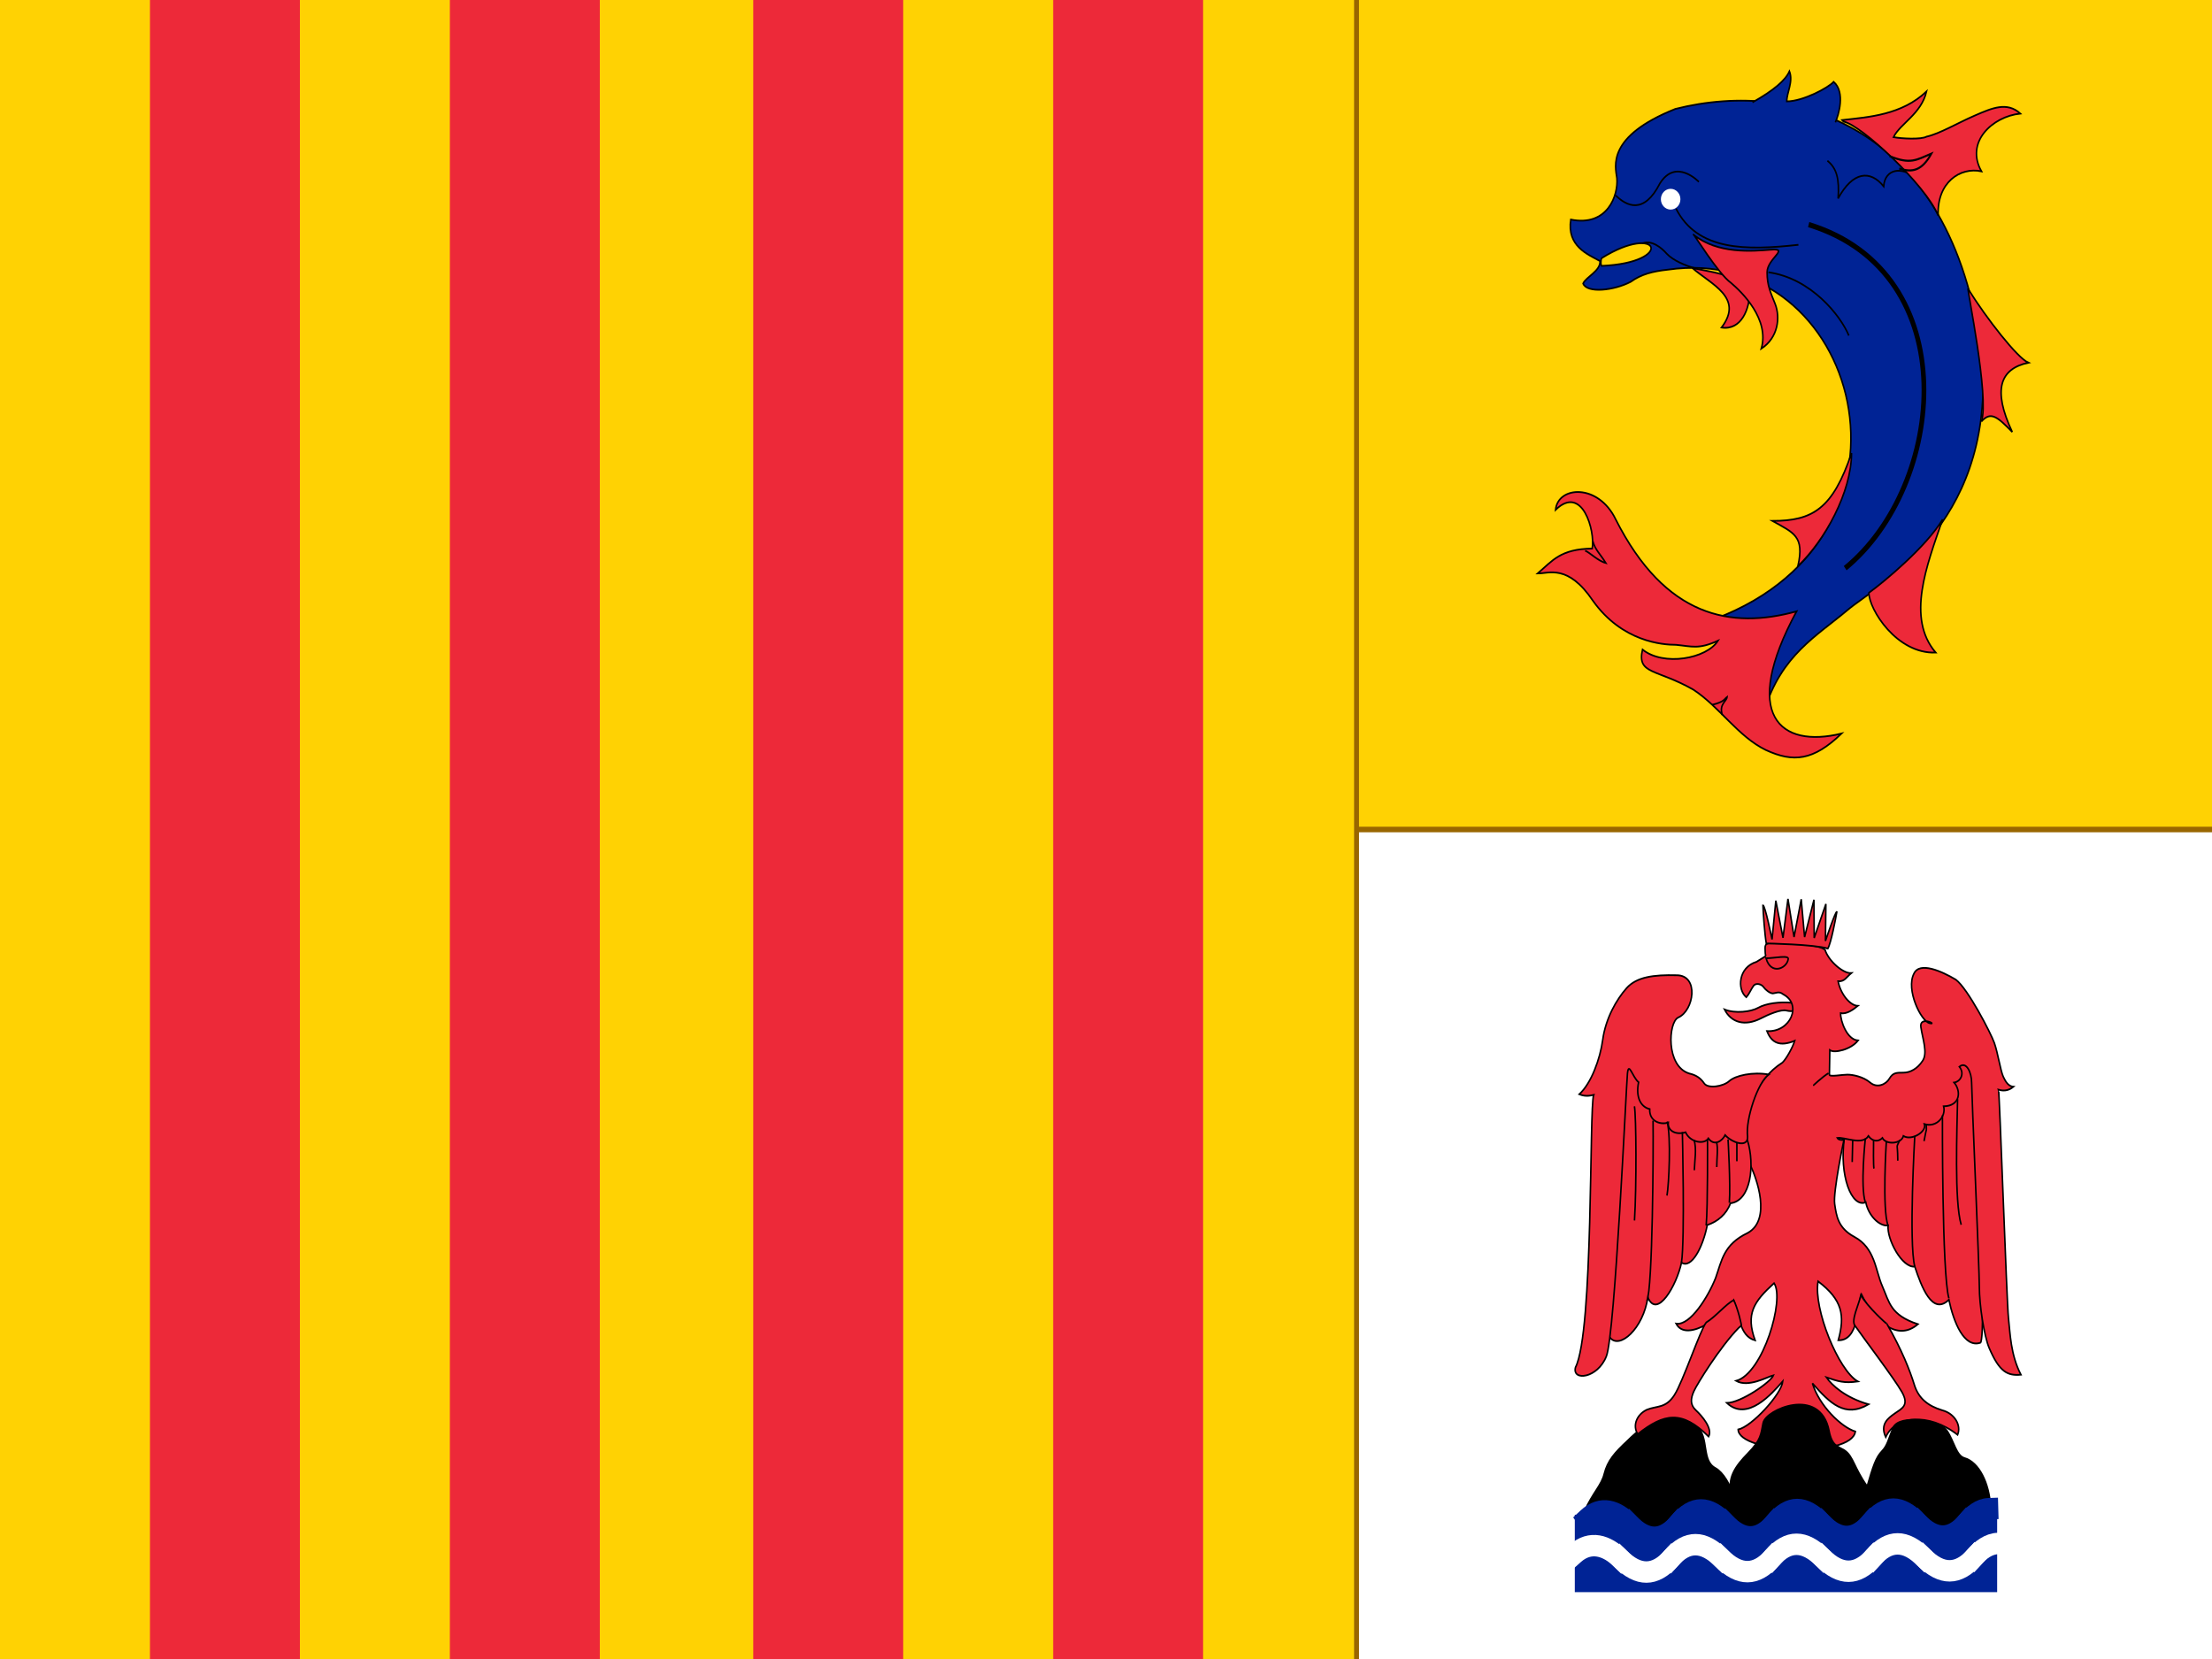 <svg xmlns="http://www.w3.org/2000/svg" version="1.1" viewBox="0 0 640 480"><rect x="0" y="0" width="640" height="480" fill="#808080" stroke="none"/><defs><clipPath id="fru-a"><path d="M 0,600 900,600 900,0 0,0 0,600 z"/></clipPath></defs><g transform="matrix(0.569, 0, 0, 0.64, 0, -0)"><g transform="matrix(1.25, 0, 0, -1.25, 0, 750)"><path d="M 551.829,0 900,0 l 0,300 -348.171,0 0,-300 z" style="fill:#ffffff;fill-opacity:1;fill-rule:nonzero;stroke:none"/><path d="m 0,0 551.829,0 0,600 L 0,600 0,0 z" style="fill:#ffd203;fill-opacity:1;fill-rule:nonzero;stroke:none"/><path d="m 551.829,300 348.171,0 0,300.001 -348.171,0 0,-300.001 z" style="fill:#ffd203;fill-opacity:1;fill-rule:nonzero;stroke:none"/><g><g clip-path="url(#fru-a)"><g transform="translate(688.326,503.162)"><path d="m 0,0 c 7.631,-5.995 21.244,-10.723 11.98,-21.622 8.175,-1.09 11.456,6.906 11.456,12.901 C 23.436,-2.727 0.545,-0.544 0,0" style="fill:#ed2939;fill-opacity:1;fill-rule:nonzero;stroke:none"/></g><g transform="translate(688.326,503.162)"><path d="m 0,0 c 7.631,-5.995 21.244,-10.723 11.98,-21.622 8.175,-1.09 11.456,6.906 11.456,12.901 C 23.436,-2.727 0.545,-0.544 0,0 z" style="fill:none;stroke:#000000;stroke-width:0.625;stroke-linecap:butt;stroke-linejoin:miter;stroke-miterlimit:4;stroke-opacity:1;stroke-dasharray:none"/></g><g transform="translate(697.746,376.199)"><path d="m 0,0 c 91.022,30.63 58.757,136.265 -19.376,126.264 -6.041,-0.59 -10.669,-1.616 -15.001,-4.374 -6.877,-3.203 -17.814,-4.215 -19.378,-0.626 1.133,2.339 7.168,4.559 6.875,8.126 -5.154,2.462 -13.529,5.478 -11.876,15.001 14.899,-2.683 19.379,8.751 18.753,15.003 -0.625,4.191 -4.377,15.001 23.752,25.003 50.004,11.251 115.013,-6.876 125.016,-92.51 C 112.516,33.13 66.258,12.502 53.757,3.126 41.257,-6.25 26.88,-13.127 20.004,-33.127 17.504,-15.627 8.127,-6.25 0,0" style="fill:#002395;fill-opacity:1;fill-rule:nonzero;stroke:none"/></g><g transform="translate(697.746,376.199)"><path d="m 0,0 c 91.022,30.63 58.757,136.265 -19.376,126.264 -6.041,-0.59 -10.669,-1.616 -15.001,-4.374 -6.877,-3.203 -17.814,-4.215 -19.378,-0.626 1.133,2.339 7.168,4.559 6.875,8.126 -5.154,2.462 -13.529,5.478 -11.876,15.001 14.899,-2.683 19.379,8.751 18.753,15.003 -0.625,4.191 -4.377,15.001 23.752,25.003 50.004,11.251 115.013,-6.876 125.016,-92.51 C 112.516,33.13 66.258,12.502 53.757,3.126 41.257,-6.25 26.88,-13.127 20.004,-33.127 17.504,-15.627 8.127,-6.25 0,0 z" style="fill:none;stroke:#000000;stroke-width:0.625;stroke-linecap:butt;stroke-linejoin:miter;stroke-miterlimit:4;stroke-opacity:1;stroke-dasharray:none"/></g><g transform="translate(657.261,529.322)"><path d="m 0,0 c 4.359,-3.815 11.445,-7.074 17.985,4.359 6.541,9.266 15.836,0.544 15.836,0.544" style="fill:none;stroke:#000000;stroke-width:0.625;stroke-linecap:butt;stroke-linejoin:miter;stroke-miterlimit:4;stroke-opacity:1;stroke-dasharray:none"/></g><g transform="translate(681.79,524.545)"><path d="M 0,0 C 8.719,-15.27 28.426,-15.192 49.789,-13.076" style="fill:none;stroke:#000000;stroke-width:0.625;stroke-linecap:butt;stroke-linejoin:miter;stroke-miterlimit:4;stroke-opacity:1;stroke-dasharray:none"/></g><g transform="translate(735.751,518.767)"><path d="M 0,0 C 64.001,-17.438 56,-94.284 14.855,-124.258" style="fill:none;stroke:#000000;stroke-width:1.92;stroke-linecap:butt;stroke-linejoin:miter;stroke-miterlimit:4;stroke-opacity:1;stroke-dasharray:none"/></g><g transform="translate(730.836,378.901)"><path d="m 0,0 c -26.705,-6.539 -53.41,-2.18 -73.575,33.246 -7.084,13.081 -23.526,12.114 -24.466,3.461 10.874,9.391 16.14,-7.59 14.908,-13.997 -12.948,-0.188 -16.067,-4.315 -22.199,-9.01 4.446,-0.055 12.324,3.538 22.493,-9.885 11.897,-14.858 28.34,-15.925 33.79,-15.925 6.539,-0.545 9.078,-1.727 17.072,1.483 -4.603,-6.539 -22.157,-9.349 -30.697,-3.186 -2.339,-9.076 5.614,-6.872 20.709,-14.526 10.605,-6.181 18.178,-16.947 29.43,-21.8 11.239,-4.622 19.388,-3.866 30.832,5.942 C -6.773,-49.645 -22.889,-37.605 0,0" style="fill:#ed2939;fill-opacity:1;fill-rule:nonzero;stroke:none"/></g><g transform="translate(730.836,378.901)"><path d="m 0,0 c -26.705,-6.539 -53.41,-2.18 -73.575,33.246 -7.084,13.081 -23.526,12.114 -24.466,3.461 10.874,9.391 16.14,-7.59 14.908,-13.997 -12.948,-0.188 -16.067,-4.315 -22.199,-9.01 4.446,-0.055 12.324,3.538 22.493,-9.885 11.897,-14.858 28.34,-15.925 33.79,-15.925 6.539,-0.545 9.078,-1.727 17.072,1.483 -4.603,-6.539 -22.157,-9.349 -30.697,-3.186 -2.339,-9.076 5.614,-6.872 20.709,-14.526 10.605,-6.181 18.178,-16.947 29.43,-21.8 11.239,-4.622 19.388,-3.866 30.832,5.942 C -6.773,-49.645 -22.889,-37.605 0,0 z" style="fill:none;stroke:#000000;stroke-width:0.625;stroke-linecap:butt;stroke-linejoin:miter;stroke-miterlimit:4;stroke-opacity:1;stroke-dasharray:none"/></g><g transform="translate(790.24,412.147)"><path d="m 0,0 c -6.539,-16.894 -14.798,-35.623 -2.809,-48.157 -15.804,-0.547 -27.175,15.624 -27.175,21.619 C -23.989,-22.722 -6.539,-9.811 0,0" style="fill:#ed2939;fill-opacity:1;fill-rule:nonzero;stroke:none"/></g><g transform="translate(790.24,412.147)"><path d="m 0,0 c -6.539,-16.894 -14.798,-35.623 -2.809,-48.157 -15.804,-0.547 -27.175,15.624 -27.175,21.619 C -23.989,-22.722 -6.539,-9.811 0,0 z" style="fill:none;stroke:#000000;stroke-width:0.625;stroke-linecap:butt;stroke-linejoin:miter;stroke-miterlimit:4;stroke-opacity:1;stroke-dasharray:none"/></g><g transform="translate(753.182,436.127)"><path d="m 0,0 c -7.629,-20.164 -15.826,-24.523 -32.176,-24.523 8.719,-4.36 13.101,-5.452 10.376,-16.35 C -10.9,-31.61 0,-14.169 0,0" style="fill:#ed2939;fill-opacity:1;fill-rule:nonzero;stroke:none"/></g><g transform="translate(753.182,436.127)"><path d="m 0,0 c -7.629,-20.164 -15.826,-24.523 -32.176,-24.523 8.719,-4.36 13.101,-5.452 10.376,-16.35 C -10.9,-31.61 0,-14.169 0,0 z" style="fill:none;stroke:#000000;stroke-width:0.625;stroke-linecap:butt;stroke-linejoin:miter;stroke-miterlimit:4;stroke-opacity:1;stroke-dasharray:none"/></g><g transform="translate(743.372,541.856)"><path d="m 0,0 c 3.813,-2.724 4.904,-6.539 4.359,-13.625 5.995,9.81 13.079,10.357 18.53,4.362 0.544,6.539 7.631,7.083 12.534,3.268" style="fill:none;stroke:#000000;stroke-width:0.625;stroke-linecap:butt;stroke-linejoin:miter;stroke-miterlimit:4;stroke-opacity:1;stroke-dasharray:none"/></g><g transform="translate(719.39,501.526)"><path d="M 0,0 C 17.44,-2.18 29.43,-15.805 32.701,-22.891" style="fill:none;stroke:#000000;stroke-width:0.625;stroke-linecap:butt;stroke-linejoin:miter;stroke-miterlimit:4;stroke-opacity:1;stroke-dasharray:none"/></g><g transform="translate(749.367,556.572)"><path d="M 0,0 C 10.898,1.088 24.177,1.833 34.334,10.355 32.154,2.18 23.623,-1.27 20.896,-6.173 c 3.271,-0.546 11.258,-0.913 13.438,0.178 5.45,1.089 12.534,4.904 19.62,7.628 C 61.037,4.36 67.045,6.718 72.493,2.358 61.048,1.268 49.961,-8.008 56.679,-18.532 47.96,-16.896 38.524,-22.544 39.069,-34.534 34.166,-23.635 7.628,-1.635 0.544,-0.546 L 0,0 z" style="fill:#ed2939;fill-opacity:1;fill-rule:nonzero;stroke:none"/></g><g transform="translate(749.367,556.572)"><path d="M 0,0 C 10.898,1.088 24.177,1.833 34.334,10.355 32.154,2.18 23.623,-1.27 20.896,-6.173 c 3.271,-0.546 11.258,-0.913 13.438,0.178 5.45,1.089 12.534,4.904 19.62,7.628 C 61.037,4.36 67.045,6.718 72.493,2.358 61.048,1.268 49.961,-8.008 56.679,-18.532 47.96,-16.896 38.524,-22.544 39.069,-34.534 34.166,-23.635 7.628,-1.635 0.544,-0.546 L 0,0 z" style="fill:none;stroke:#000000;stroke-width:0.625;stroke-linecap:butt;stroke-linejoin:miter;stroke-miterlimit:4;stroke-opacity:1;stroke-dasharray:none"/></g><g transform="translate(800.595,495.532)"><path d="M 0,0 C 7.631,-10.899 20.168,-25.071 24.526,-26.704 13.082,-28.886 9.82,-36.348 17.984,-51.774 11.99,-46.324 9.266,-44.145 5.451,-47.959 8.721,-39.241 -0.544,0.544 0,0" style="fill:#ed2939;fill-opacity:1;fill-rule:nonzero;stroke:none"/></g><g transform="translate(800.595,495.532)"><path d="M 0,0 C 7.631,-10.899 20.168,-25.071 24.526,-26.704 13.082,-28.886 9.82,-36.348 17.984,-51.774 11.99,-46.324 9.266,-44.145 5.451,-47.959 8.721,-39.241 -0.544,0.544 0,0 z" style="fill:none;stroke:#000000;stroke-width:0.625;stroke-linecap:butt;stroke-linejoin:miter;stroke-miterlimit:4;stroke-opacity:1;stroke-dasharray:none"/></g><g transform="translate(651.62,506.688)"><path d="m 0,0 c 23.595,13.049 29.718,-1.706 -0.099,-2.852 -0.513,0.8 -0.19,1.823 -0.19,2.37 L 0,0 z" style="fill:#ffd203;fill-opacity:1;fill-rule:nonzero;stroke:none"/></g><g transform="translate(651.62,506.688)"><path d="m 0,0 c 23.595,13.049 29.718,-1.706 -0.099,-2.852 -0.513,0.8 -0.19,1.823 -0.19,2.37 L 0,0 z" style="fill:none;stroke:#000000;stroke-width:0.625;stroke-linecap:butt;stroke-linejoin:miter;stroke-miterlimit:4;stroke-opacity:1;stroke-dasharray:none"/></g><g transform="translate(688.871,515.152)"><path d="m 0,0 c 9.811,-7.086 23.979,-5.995 31.609,-5.451 7.631,0.545 -1.634,-3.27 -1.634,-8.174 0,-4.904 1.413,-7.233 3.271,-11.446 2.145,-4.863 1.278,-12.188 -5.63,-16.181 3.449,10.711 -7.997,20.541 -12.356,23.812 C 10.095,-14.21 0,0.544 0,0" style="fill:#ed2939;fill-opacity:1;fill-rule:nonzero;stroke:none"/></g><g transform="translate(688.871,515.152)"><path d="m 0,0 c 9.811,-7.086 23.979,-5.995 31.609,-5.451 7.631,0.545 -1.634,-3.27 -1.634,-8.174 0,-4.904 1.413,-7.233 3.271,-11.446 2.145,-4.863 1.278,-12.188 -5.63,-16.181 3.449,10.711 -7.997,20.541 -12.356,23.812 C 10.095,-14.21 0,0.544 0,0 z" style="fill:none;stroke:#000000;stroke-width:0.625;stroke-linecap:butt;stroke-linejoin:miter;stroke-miterlimit:4;stroke-opacity:1;stroke-dasharray:none"/></g><g transform="translate(683.58,527.958)"><path d="m 0,0 c 0,2.074 -1.781,3.752 -3.975,3.752 -2.194,0 -3.971,-1.678 -3.971,-3.752 0,-2.072 1.777,-3.753 3.971,-3.753 C -1.781,-3.753 0,-2.072 0,0" style="fill:#ffffff;fill-opacity:1;fill-rule:nonzero;stroke:none"/></g><g transform="translate(647.929,404.288)"><path d="m 0,0 c 1.059,-3.275 2.903,-4.465 5.314,-7.912 -3.193,0.727 -6.676,3.916 -8.424,4.456" style="fill:none;stroke:#000000;stroke-width:0.625;stroke-linecap:butt;stroke-linejoin:miter;stroke-miterlimit:4;stroke-opacity:1;stroke-dasharray:none"/></g><g transform="translate(696.514,345.109)"><path d="M 0,0 C 4.99,1.047 4.867,2.066 6.047,2.83 5.819,1.107 2.678,0.255 4.111,-3.692" style="fill:none;stroke:#000000;stroke-width:0.625;stroke-linecap:butt;stroke-linejoin:miter;stroke-miterlimit:4;stroke-opacity:1;stroke-dasharray:none"/></g><g transform="translate(668.162,512.009)"><path d="m 0,0 c 3.901,1.282 7.804,-1.71 9.838,-3.75 2.606,-2.486 7.723,-4.386 11.387,-5.227" style="fill:none;stroke:#000000;stroke-width:0.625;stroke-linecap:butt;stroke-linejoin:miter;stroke-miterlimit:4;stroke-opacity:1;stroke-dasharray:none"/></g><g transform="translate(712.894,562.977)"><path d="M 0,0 C 8.721,4.362 13.403,7.987 15.036,11.255 16.672,7.44 13.947,3.625 13.947,0.356 c 6.539,0 16.895,4.904 19.074,7.084 4.907,-3.815 1.957,-12.147 0.706,-14.651" style="fill:#002395;fill-opacity:1;fill-rule:nonzero;stroke:#000000;stroke-width:0.625;stroke-linecap:butt;stroke-linejoin:miter;stroke-miterlimit:4;stroke-opacity:1;stroke-dasharray:none"/></g><g transform="translate(768.669,543.532)"><path d="M 0,0 C 8.479,-3.083 10.86,-1.397 17.026,0.915 13.173,-5.251 9.319,-6.021 3.923,-4.48" style="fill:none;stroke:#000000;stroke-width:0.75;stroke-linecap:butt;stroke-linejoin:miter;stroke-miterlimit:4;stroke-opacity:1;stroke-dasharray:none"/></g><path d="m 122,0 -61,0 0,600 61,0 0,-600 z" style="fill:#ed2939;fill-opacity:1;fill-rule:nonzero;stroke:none"/><path d="m 244,0 -61,0 0,600 61,0 0,-600 z" style="fill:#ed2939;fill-opacity:1;fill-rule:nonzero;stroke:none"/><path d="m 367.415,0 -61,0 0,600 61,0 0,-600 z" style="fill:#ed2939;fill-opacity:1;fill-rule:nonzero;stroke:none"/><path d="m 489.414,0 -61,0 0,600 61,0 0,-600 z" style="fill:#ed2939;fill-opacity:1;fill-rule:nonzero;stroke:none"/><g transform="translate(729.331,237.304)"><path d="m 0,0 c -5.535,0.506 -11.069,-0.253 -14.088,-1.771 -3.019,-1.518 -9.434,-2.151 -13.711,-0.632 2.767,-4.807 8.302,-6.073 14.591,-3.289 3.455,1.597 8.429,3.415 10.566,2.909 C 3.019,-3.922 0.881,-0.253 0,0" style="fill:#ed2939;fill-opacity:1;fill-rule:nonzero;stroke:none"/></g><g transform="translate(729.331,237.304)"><path d="m 0,0 c -5.535,0.506 -11.069,-0.253 -14.088,-1.771 -3.019,-1.518 -9.434,-2.151 -13.711,-0.632 2.767,-4.807 8.302,-6.073 14.591,-3.289 3.455,1.597 8.429,3.415 10.566,2.909 C 3.019,-3.922 0.881,-0.253 0,0 z" style="fill:none;stroke:#000000;stroke-width:0.625;stroke-linecap:butt;stroke-linejoin:miter;stroke-miterlimit:4;stroke-opacity:1;stroke-dasharray:none"/></g><path d="m 812.74,23.866 -172.438,0 0,28.62 172.438,0 0,-28.62 z" style="fill:#002395;fill-opacity:1;fill-rule:nonzero;stroke:#ffffff;stroke-width:0.625;stroke-linecap:butt;stroke-linejoin:miter;stroke-miterlimit:4;stroke-opacity:1;stroke-dasharray:none"/><g transform="translate(645.137,53.02)"><path d="m 0,0 c 3.558,6.978 6.937,9.304 8.184,13.775 1.245,4.473 4.09,7.335 9.072,11.451 8.894,7.872 18.267,12.155 27.217,5.546 C 49.576,27.004 46.074,18.428 52.3,15.386 58.527,12.345 62.44,-1.073 61.729,-5.903 53.724,0.716 45.896,3.041 38.069,-2.684 32.021,-6.798 25.617,-8.229 18.856,-3.399 12.097,1.432 -0.178,0 0,0" style="fill:#000000;fill-opacity:1;fill-rule:nonzero;stroke:none"/></g><g transform="translate(645.137,53.02)"><path d="m 0,0 c 3.558,6.978 6.937,9.304 8.184,13.775 1.245,4.473 4.09,7.335 9.072,11.451 8.894,7.872 18.267,12.155 27.217,5.546 C 49.576,27.004 46.074,18.428 52.3,15.386 58.527,12.345 62.44,-1.073 61.729,-5.903 53.724,0.716 45.896,3.041 38.069,-2.684 32.021,-6.798 25.617,-8.229 18.856,-3.399 12.097,1.432 -0.178,0 0,0 z" style="fill:none;stroke:#000000;stroke-width:2.104;stroke-linecap:butt;stroke-linejoin:miter;stroke-miterlimit:4;stroke-opacity:1;stroke-dasharray:none"/></g><g transform="translate(750.271,188.441)"><path d="m 0,0 c -2.134,-13.418 2.846,-25.404 8.718,-23.258 1.067,-4.83 5.514,-8.766 9.071,-8.408 -0.533,-5.01 5.693,-15.386 10.852,-14.85 2.668,-7.157 7.115,-17.891 13.875,-11.986 1.958,-8.23 6.227,-17.533 12.809,-15.565 3.024,0.894 -2.136,108.238 -1.6,106.449 L 0,0 z" style="fill:#ed2939;fill-opacity:1;fill-rule:nonzero;stroke:none"/></g><g transform="translate(750.271,188.441)"><path d="m 0,0 c -2.134,-13.418 2.846,-25.404 8.718,-23.258 1.067,-4.83 5.514,-8.766 9.071,-8.408 -0.533,-5.01 5.693,-15.386 10.852,-14.85 2.668,-7.157 7.115,-17.891 13.875,-11.986 1.958,-8.23 6.227,-17.533 12.809,-15.565 3.024,0.894 -2.136,108.238 -1.6,106.449 L 0,0 z" style="fill:none;stroke:#000000;stroke-width:0.625;stroke-linecap:butt;stroke-linejoin:miter;stroke-miterlimit:4;stroke-opacity:1;stroke-dasharray:none"/></g><g transform="translate(780.188,121.086)"><path d="m 0,0 c -11.255,3.325 -11.594,7.958 -14.439,13.683 -2.847,5.725 -2.932,13.852 -11.386,17.891 -6.705,3.203 -7.324,7.619 -8.035,11.912 -0.713,4.294 3.765,23.154 3.765,23.154 0,0 -2.127,-0.209 -2.717,0.715 2.933,0.42 10.293,-2.826 12.68,0.716 1.63,-2.024 4.018,-2.234 5.693,-0.716 1.422,-2.53 7.662,-2.234 8.538,0.716 3.393,-1.858 9.588,1.597 8.539,4.294 4.988,-1.352 8.877,2.776 7.827,6.441 7.001,0.123 7.08,5.68 4.269,8.587 2.724,0.376 4.32,3.326 2.136,5.725 2.846,2.147 4.98,-2.147 4.98,-5.725 0,-3.579 3.141,-67.522 3.141,-73.963 0,-6.441 1.934,-17.703 3.976,-21.975 4.233,-8.862 7.574,-10.142 12.937,-9.723 -4.198,7.252 -4.356,14.82 -5.068,20.545 -0.711,5.725 -3.646,82.528 -4.053,82.513 l -0.005,0.014 c 2.692,-0.729 4.636,0.004 6.087,1.076 -2.588,0.186 -3.648,2.849 -4.168,3.686 -1.135,2.287 -2.174,8.562 -3.596,12.14 -1.423,3.578 -10.766,19.632 -15.656,22.899 -5.692,3.014 -14.789,6.654 -17.077,2.147 -3.324,-5.715 2.846,-17.175 6.404,-17.89 3.558,-0.716 -4.269,2.863 -3.558,-1.432 0.713,-4.293 2.847,-9.302 0.713,-12.165 -2.136,-2.863 -4.982,-4.293 -7.828,-4.293 -2.846,0 -4.269,0 -5.693,-2.148 -1.423,-2.146 -4.981,-3.578 -7.827,-1.431 -2.847,2.147 -7.115,2.863 -9.251,2.863 -2.134,0 -7.072,-0.847 -7.324,-0.087 l 0.166,8.963 c 1.804,-1.248 8.698,0.222 11.484,3.474 -4.529,0.299 -7.183,7.093 -7.096,9.873 2.401,-0.399 4.92,1.133 7.013,2.649 -3.125,0.097 -6.963,4.145 -8.033,8.898 2.688,-0.166 3.387,1.517 5.37,2.951 -3.274,-0.208 -9.166,4.285 -10.665,8.367 -2.135,2.146 -16.531,2.605 -20.801,2.605 -4.269,0 -3.557,-1.178 -3.557,-3.325 0,-2.146 1.423,-0.716 -3.558,-3.578 -7.371,-1.977 -7.958,-9.928 -4.144,-12.798 1.422,1.431 1.828,2.781 3.011,4.207 1.004,1.07 3.233,0.568 4.092,-0.618 0.727,-0.876 2.46,-2.179 3.723,-2.211 1.285,0.097 2.507,0.917 4.203,-0.326 7.791,-3.582 3.062,-13.803 -6.616,-13.301 1.894,-4.305 5.251,-5.694 11.29,-3.503 -0.845,-2.448 -3.436,-6.546 -4.976,-7.867 -10.679,-6.04 -17.872,-18.916 -13.264,-36.83 2.845,-5.009 8.809,-20.064 -0.877,-24.793 -9.919,-4.215 -10.552,-10.063 -13.06,-16.294 -2.896,-6.537 -10.275,-17.328 -16.062,-16.517 4.342,-7.379 20.877,3.803 23.429,8.479 2.3,-5.192 2.206,-12.953 8.704,-14.522 -3.875,9.505 -0.624,13.954 7.716,20.684 4.399,-5.813 -4.49,-32.629 -15.435,-35.337 5.038,-2.485 12.475,1.394 15.192,2.022 -1.057,-2.406 -13.191,-9.918 -18.97,-10.005 8.31,-6.919 18.383,3.38 22.781,7.884 -0.631,-4.858 -12.682,-16.443 -18.181,-17.498 0.288,-8.646 46.081,-10.374 47.684,-0.724 -5.693,1.554 -14.71,9.331 -17.469,17.439 7.203,-7.265 13.188,-12.57 22.828,-7.596 -9.596,2.443 -15.043,7.029 -17.136,9.743 4.79,-1.409 7.083,-2.19 12.776,-1.474 -7.892,4.004 -18.148,26.356 -16.169,36.212 9.875,-6.686 11,-12.269 8.212,-21.307 8.398,-0.216 7.774,12.498 9.412,16.625 C -17.817,1.286 -8.511,-6.492 0,0" style="fill:#ed2939;fill-opacity:1;fill-rule:nonzero;stroke:none"/></g><g transform="translate(780.188,121.086)"><path d="m 0,0 c -11.255,3.325 -11.594,7.958 -14.439,13.683 -2.847,5.725 -2.932,13.852 -11.386,17.891 -6.705,3.203 -7.324,7.619 -8.035,11.912 -0.713,4.294 3.765,23.154 3.765,23.154 0,0 -2.127,-0.209 -2.717,0.715 2.933,0.42 10.293,-2.826 12.68,0.716 1.63,-2.024 4.018,-2.234 5.693,-0.716 1.422,-2.53 7.662,-2.234 8.538,0.716 3.393,-1.858 9.588,1.597 8.539,4.294 4.988,-1.352 8.877,2.776 7.827,6.441 7.001,0.123 7.08,5.68 4.269,8.587 2.724,0.376 4.32,3.326 2.136,5.725 2.846,2.147 4.98,-2.147 4.98,-5.725 0,-3.579 3.141,-67.522 3.141,-73.963 0,-6.441 1.934,-17.703 3.976,-21.975 4.233,-8.862 7.574,-10.142 12.937,-9.723 -4.198,7.252 -4.356,14.82 -5.068,20.545 -0.711,5.725 -3.646,82.528 -4.053,82.513 l -0.005,0.014 c 2.692,-0.729 4.636,0.004 6.087,1.076 -2.588,0.186 -3.648,2.849 -4.168,3.686 -1.135,2.287 -2.174,8.562 -3.596,12.14 -1.423,3.578 -10.766,19.632 -15.656,22.899 -5.692,3.014 -14.789,6.654 -17.077,2.147 -3.324,-5.715 2.846,-17.175 6.404,-17.89 3.558,-0.716 -4.269,2.863 -3.558,-1.432 0.713,-4.293 2.847,-9.302 0.713,-12.165 -2.136,-2.863 -4.982,-4.293 -7.828,-4.293 -2.846,0 -4.269,0 -5.693,-2.148 -1.423,-2.146 -4.981,-3.578 -7.827,-1.431 -2.847,2.147 -7.115,2.863 -9.251,2.863 -2.134,0 -7.072,-0.847 -7.324,-0.087 l 0.166,8.963 c 1.804,-1.248 8.698,0.222 11.484,3.474 -4.529,0.299 -7.183,7.093 -7.096,9.873 2.401,-0.399 4.92,1.133 7.013,2.649 -3.125,0.097 -6.963,4.145 -8.033,8.898 2.688,-0.166 3.387,1.517 5.37,2.951 -3.274,-0.208 -9.166,4.285 -10.665,8.367 -2.135,2.146 -16.531,2.605 -20.801,2.605 -4.269,0 -3.557,-1.178 -3.557,-3.325 0,-2.146 1.423,-0.716 -3.558,-3.578 -7.371,-1.977 -7.958,-9.928 -4.144,-12.798 1.422,1.431 1.828,2.781 3.011,4.207 1.004,1.07 3.233,0.568 4.092,-0.618 0.727,-0.876 2.46,-2.179 3.723,-2.211 1.285,0.097 2.507,0.917 4.203,-0.326 7.791,-3.582 3.062,-13.803 -6.616,-13.301 1.894,-4.305 5.251,-5.694 11.29,-3.503 -0.845,-2.448 -3.436,-6.546 -4.976,-7.867 -10.679,-6.04 -17.872,-18.916 -13.264,-36.83 2.845,-5.009 8.809,-20.064 -0.877,-24.793 -9.919,-4.215 -10.552,-10.063 -13.06,-16.294 -2.896,-6.537 -10.275,-17.328 -16.062,-16.517 4.342,-7.379 20.877,3.803 23.429,8.479 2.3,-5.192 2.206,-12.953 8.704,-14.522 -3.875,9.505 -0.624,13.954 7.716,20.684 4.399,-5.813 -4.49,-32.629 -15.435,-35.337 5.038,-2.485 12.475,1.394 15.192,2.022 -1.057,-2.406 -13.191,-9.918 -18.97,-10.005 8.31,-6.919 18.383,3.38 22.781,7.884 -0.631,-4.858 -12.682,-16.443 -18.181,-17.498 0.288,-8.646 46.081,-10.374 47.684,-0.724 -5.693,1.554 -14.71,9.331 -17.469,17.439 7.203,-7.265 13.188,-12.57 22.828,-7.596 -9.596,2.443 -15.043,7.029 -17.136,9.743 4.79,-1.409 7.083,-2.19 12.776,-1.474 -7.892,4.004 -18.148,26.356 -16.169,36.212 9.875,-6.686 11,-12.269 8.212,-21.307 8.398,-0.216 7.774,12.498 9.412,16.625 C -17.817,1.286 -8.511,-6.492 0,0 z" style="fill:none;stroke:#000000;stroke-width:0.625;stroke-linecap:butt;stroke-linejoin:miter;stroke-miterlimit:4;stroke-opacity:1;stroke-dasharray:none"/></g><g transform="translate(710.877,187.547)"><path d="m 0,0 c 3.024,-8.945 1.424,-21.827 -6.937,-22.721 -1.601,-3.936 -5.159,-6.62 -9.429,-7.872 -1.78,-8.051 -6.404,-15.923 -10.495,-13.597 -1.957,-8.23 -9.962,-20.574 -13.698,-12.524 -1.779,-11.27 -11.564,-19.142 -15.477,-14.491 -3.202,3.757 4.456,99.477 4.456,99.477 L 0,0 z" style="fill:#ed2939;fill-opacity:1;fill-rule:nonzero;stroke:none"/></g><g transform="translate(710.877,187.547)"><path d="m 0,0 c 3.024,-8.945 1.424,-21.827 -6.937,-22.721 -1.601,-3.936 -5.159,-6.62 -9.429,-7.872 -1.78,-8.051 -6.404,-15.923 -10.495,-13.597 -1.957,-8.23 -9.962,-20.574 -13.698,-12.524 -1.779,-11.27 -11.564,-19.142 -15.477,-14.491 -3.202,3.757 4.456,99.477 4.456,99.477 L 0,0 z" style="fill:none;stroke:#000000;stroke-width:0.625;stroke-linecap:butt;stroke-linejoin:miter;stroke-miterlimit:4;stroke-opacity:1;stroke-dasharray:none"/></g><g transform="translate(719.513,211.393)"><path d="m 0,0 c -6.541,1.012 -13.561,-0.358 -16.076,-2.383 -2.516,-2.023 -8.701,-2.826 -10.21,-0.802 -1.51,2.025 -3.523,3.037 -6.038,3.542 -9.632,2.653 -8.529,18.519 -4.529,20.241 6.482,2.5 8.564,15.252 -0.534,15.298 -9.561,0.228 -16.456,-0.654 -20.481,-4.702 -4.026,-4.048 -8.479,-10.827 -9.678,-18.693 -1.053,-6.911 -4.689,-15.712 -9.528,-19.647 2.785,-1.039 4.958,-0.375 5.859,-0.209 -1.865,-4.397 -0.019,-85.8 -7.399,-98.553 -1.51,-5.06 9.056,-4.048 12.578,4.049 3.522,8.095 8.051,97.662 8.555,102.216 0.502,4.554 2.068,-1.344 4.528,-3.159 -1.276,-5.572 1.001,-8.966 4.528,-9.707 -0.208,-4.855 5.001,-5.714 7.547,-4.845 -0.3,-3.246 3.345,-4.559 7.045,-3.542 1.92,-3.813 7.761,-4.467 9.266,-2.203 2.57,-3.103 5.772,-0.746 6.835,1.191 2.663,-2.714 9.378,-4.851 9.118,-0.531 C -9.476,-16.165 -4.478,-2.863 0,0" style="fill:#ed2939;fill-opacity:1;fill-rule:nonzero;stroke:none"/></g><g transform="translate(719.513,211.393)"><path d="m 0,0 c -6.541,1.012 -13.561,-0.358 -16.076,-2.383 -2.516,-2.023 -8.701,-2.826 -10.21,-0.802 -1.51,2.025 -3.523,3.037 -6.038,3.542 -9.632,2.653 -8.529,18.519 -4.529,20.241 6.482,2.5 8.564,15.252 -0.534,15.298 -9.561,0.228 -16.456,-0.654 -20.481,-4.702 -4.026,-4.048 -8.479,-10.827 -9.678,-18.693 -1.053,-6.911 -4.689,-15.712 -9.528,-19.647 2.785,-1.039 4.958,-0.375 5.859,-0.209 -1.865,-4.397 -0.019,-85.8 -7.399,-98.553 -1.51,-5.06 9.056,-4.048 12.578,4.049 3.522,8.095 8.051,97.662 8.555,102.216 0.502,4.554 2.068,-1.344 4.528,-3.159 -1.276,-5.572 1.001,-8.966 4.528,-9.707 -0.208,-4.855 5.001,-5.714 7.547,-4.845 -0.3,-3.246 3.345,-4.559 7.045,-3.542 1.92,-3.813 7.761,-4.467 9.266,-2.203 2.57,-3.103 5.772,-0.746 6.835,1.191 2.663,-2.714 9.378,-4.851 9.118,-0.531 C -9.476,-16.165 -4.478,-2.863 0,0 z" style="fill:none;stroke:#000000;stroke-width:0.625;stroke-linecap:butt;stroke-linejoin:miter;stroke-miterlimit:4;stroke-opacity:1;stroke-dasharray:none"/></g><g transform="translate(672.452,194.702)"><path d="M 0,0 C 0.178,-10.733 -0.178,-60.827 -2.489,-65.121" style="fill:#ed2939;fill-opacity:1;fill-rule:nonzero;stroke:#000000;stroke-width:0.625;stroke-linecap:butt;stroke-linejoin:miter;stroke-miterlimit:4;stroke-opacity:1;stroke-dasharray:none"/></g><g transform="translate(684.016,143.356)"><path d="M 0,0 C 1.423,8.409 0.355,47.231 0.355,47.231" style="fill:#ed2939;fill-opacity:1;fill-rule:nonzero;stroke:#000000;stroke-width:0.625;stroke-linecap:butt;stroke-linejoin:miter;stroke-miterlimit:4;stroke-opacity:1;stroke-dasharray:none"/></g><g transform="translate(694.058,156.775)"><path d="M 0,0 C 0.711,7.156 0.533,31.308 0.533,31.308" style="fill:#ed2939;fill-opacity:1;fill-rule:nonzero;stroke:#000000;stroke-width:0.625;stroke-linecap:butt;stroke-linejoin:miter;stroke-miterlimit:4;stroke-opacity:1;stroke-dasharray:none"/></g><g transform="translate(703.486,165.005)"><path d="M 0,0 C 0.533,6.619 -0.535,22.899 -0.535,22.899" style="fill:#ed2939;fill-opacity:1;fill-rule:nonzero;stroke:#000000;stroke-width:0.625;stroke-linecap:butt;stroke-linejoin:miter;stroke-miterlimit:4;stroke-opacity:1;stroke-dasharray:none"/></g><g transform="translate(758.81,165.184)"><path d="M 0,0 C -2.134,5.546 0,23.079 0,23.079" style="fill:#ed2939;fill-opacity:1;fill-rule:nonzero;stroke:#000000;stroke-width:0.625;stroke-linecap:butt;stroke-linejoin:miter;stroke-miterlimit:4;stroke-opacity:1;stroke-dasharray:none"/></g><g transform="translate(768.061,156.775)"><path d="M 0,0 C -2.489,5.546 -0.711,30.414 -0.711,30.414" style="fill:#ed2939;fill-opacity:1;fill-rule:nonzero;stroke:#000000;stroke-width:0.625;stroke-linecap:butt;stroke-linejoin:miter;stroke-miterlimit:4;stroke-opacity:1;stroke-dasharray:none"/></g><g transform="translate(778.912,141.926)"><path d="M 0,0 C -2.49,8.588 0,47.231 0,47.231" style="fill:#ed2939;fill-opacity:1;fill-rule:nonzero;stroke:#000000;stroke-width:0.625;stroke-linecap:butt;stroke-linejoin:miter;stroke-miterlimit:4;stroke-opacity:1;stroke-dasharray:none"/></g><g transform="translate(792.787,130.476)"><path d="M 0,0 C -2.846,8.767 -2.615,66.182 -2.615,66.182" style="fill:#ed2939;fill-opacity:1;fill-rule:nonzero;stroke:#000000;stroke-width:0.625;stroke-linecap:butt;stroke-linejoin:miter;stroke-miterlimit:4;stroke-opacity:1;stroke-dasharray:none"/></g><g transform="translate(671.287,81.108)"><path d="m 0,0 c 0,-2.301 -1.531,-4.565 -2.863,-6.312 -0.214,-0.282 0.634,0.306 0.962,0.438 1.458,0.594 2.934,1.066 4.358,1.876 0.598,0.339 0.819,0.222 1.142,0.837" style="fill:none;stroke:#000000;stroke-width:2.104;stroke-linecap:butt;stroke-linejoin:miter;stroke-miterlimit:4;stroke-opacity:1;stroke-dasharray:none"/></g><g transform="translate(686.052,74.489)"><path d="M 0,0 C 2.229,-0.561 4.382,-2.16 5.543,-4.149" style="fill:#ff0000;fill-opacity:1;fill-rule:nonzero;stroke:#000000;stroke-width:2.104;stroke-linecap:butt;stroke-linejoin:miter;stroke-miterlimit:4;stroke-opacity:1;stroke-dasharray:none"/></g><g transform="translate(664.899,158.595)"><path d="M 0,0 C 0.876,12.352 0.7,37.894 -0.024,41.294" style="fill:#ed2939;fill-opacity:1;fill-rule:nonzero;stroke:#000000;stroke-width:0.625;stroke-linecap:butt;stroke-linejoin:miter;stroke-miterlimit:4;stroke-opacity:1;stroke-dasharray:none"/></g><g transform="translate(796.331,202.492)"><path d="M 0,0 C -0.219,-10.808 -1.38,-37.06 1.472,-45.441" style="fill:#ed2939;fill-opacity:1;fill-rule:nonzero;stroke:#000000;stroke-width:0.625;stroke-linecap:butt;stroke-linejoin:miter;stroke-miterlimit:4;stroke-opacity:1;stroke-dasharray:none"/></g><g transform="translate(767.537,121.26)"><path d="m 0,0 c 6.142,-9.484 9.431,-16.982 11.185,-22.056 1.755,-5.073 5.702,-7.719 11.405,-9.263 4.97,-1.154 7.817,-5.414 6.209,-8.853 -11.807,8.127 -25.421,6.839 -29.236,-0.852 -2.414,4.632 0.876,6.837 3.728,8.601 2.85,1.766 5.92,2.869 2.851,7.721 -3.071,4.851 -16.26,20.273 -19.112,24.022 -1.654,1.886 1.543,7.457 2.421,10.988 C -7.682,5.933 0,-0.22 0,0" style="fill:#ed2939;fill-opacity:1;fill-rule:nonzero;stroke:none"/></g><g transform="translate(767.537,121.26)"><path d="m 0,0 c 6.142,-9.484 9.431,-16.982 11.185,-22.056 1.755,-5.073 5.702,-7.719 11.405,-9.263 4.97,-1.154 7.817,-5.414 6.209,-8.853 -11.807,8.127 -25.421,6.839 -29.236,-0.852 -2.414,4.632 0.876,6.837 3.728,8.601 2.85,1.766 5.92,2.869 2.851,7.721 -3.071,4.851 -16.26,20.273 -19.112,24.022 -1.654,1.886 1.543,7.457 2.421,10.988 C -7.682,5.933 0,-0.22 0,0 z" style="fill:none;stroke:#000000;stroke-width:0.625;stroke-linecap:butt;stroke-linejoin:miter;stroke-miterlimit:4;stroke-opacity:1;stroke-dasharray:none"/></g><g transform="translate(707.227,119.717)"><path d="m 0,0 c -7.677,-7.059 -16.888,-20.292 -18.203,-22.938 -1.317,-2.648 -1.535,-4.853 0.877,-6.838 2.413,-1.985 6.914,-6.632 5.162,-9.493 -10.912,9.604 -18.102,8.389 -28.848,0.891 -2.193,3.087 -0.439,7.058 3.729,8.823 4.145,1.458 7.677,0.441 11.184,5.292 3.51,4.854 10.528,23.601 12.94,26.247 3.728,1.986 8.346,6.955 11.197,8.059 C -0.427,7.396 1.502,0.598 1.062,0.817 L 0,0 z" style="fill:#ed2939;fill-opacity:1;fill-rule:nonzero;stroke:none"/></g><g transform="translate(707.227,119.717)"><path d="m 0,0 c -7.677,-7.059 -16.888,-20.292 -18.203,-22.938 -1.317,-2.648 -1.535,-4.853 0.877,-6.838 2.413,-1.985 6.914,-6.632 5.162,-9.493 -10.912,9.604 -18.102,8.389 -28.848,0.891 -2.193,3.087 -0.439,7.058 3.729,8.823 4.145,1.458 7.677,0.441 11.184,5.292 3.51,4.854 10.528,23.601 12.94,26.247 3.728,1.986 8.346,6.955 11.197,8.059 C -0.427,7.396 1.502,0.598 1.062,0.817 L 0,0 z" style="fill:none;stroke:#000000;stroke-width:0.625;stroke-linecap:butt;stroke-linejoin:miter;stroke-miterlimit:4;stroke-opacity:1;stroke-dasharray:none"/></g><g transform="translate(718.513,258.796)"><path d="M 0,0 C -0.617,2.997 -1.278,11.15 -1.374,13.793 -0.525,14.033 2.343,1.452 2.343,1.452 L 3.878,15.462 6.791,2.047 8.818,16.1 11.289,2.329 14.214,15.974 15.579,2.312 19.393,15.786 19.484,1.985 24.246,14.27 24.064,0.897 c 0,0 4.125,10.979 4.628,10.5 C 28.252,9.035 26.355,0.16 25.036,-1.859 19.554,-0.315 0,0 0,0" style="fill:#ed2939;fill-opacity:1;fill-rule:nonzero;stroke:none"/></g><g transform="translate(718.513,258.796)"><path d="M 0,0 C -0.617,2.997 -1.278,11.15 -1.374,13.793 -0.525,14.033 2.343,1.452 2.343,1.452 L 3.878,15.462 6.791,2.047 8.818,16.1 11.289,2.329 14.214,15.974 15.579,2.312 19.393,15.786 19.484,1.985 24.246,14.27 24.064,0.897 c 0,0 4.125,10.979 4.628,10.5 C 28.252,9.035 26.355,0.16 25.036,-1.859 19.554,-0.315 0,0 0,0 z" style="fill:none;stroke:#000000;stroke-width:0.625;stroke-linecap:butt;stroke-linejoin:miter;stroke-miterlimit:4;stroke-opacity:1;stroke-dasharray:none"/></g><g transform="translate(718.411,253.436)"><path d="M 0,0 C 1.974,-6.176 8.334,-3.75 8.992,-0.441 9.649,1.323 3.51,0 0,0" style="fill:#ed2939;fill-opacity:1;fill-rule:nonzero;stroke:none"/></g><g transform="translate(718.411,253.436)"><path d="M 0,0 C 1.974,-6.176 8.334,-3.75 8.992,-0.441 9.649,1.323 3.51,0 0,0 z" style="fill:none;stroke:#000000;stroke-width:0.625;stroke-linecap:butt;stroke-linejoin:miter;stroke-miterlimit:4;stroke-opacity:1;stroke-dasharray:none"/></g><g transform="translate(720.207,49.264)"><path d="m 0,0 c 3.736,4.473 14.943,6.262 19.925,2.325 4.98,-3.934 7.115,-5.366 11.385,-5.724 1.245,6.619 7.65,13.954 7.472,16.102 -5.514,6.977 -5.694,10.913 -9.073,12.88 -2.718,1.438 -5.326,1.73 -6.582,7.515 -3.368,15.506 -24.728,6.976 -25.44,2.683 C -3.146,31.919 -3.202,29.52 -8.538,24.688 -13.875,19.859 -17.077,15.744 -14.942,9.839 -12.808,3.936 -15.654,-4.473 -8.36,-4.294 -3.38,-3.221 0,0 0,0" style="fill:#000000;fill-opacity:1;fill-rule:nonzero;stroke:none"/></g><g transform="translate(720.207,49.264)"><path d="m 0,0 c 3.736,4.473 14.943,6.262 19.925,2.325 4.98,-3.934 7.115,-5.366 11.385,-5.724 1.245,6.619 7.65,13.954 7.472,16.102 -5.514,6.977 -5.694,10.913 -9.073,12.88 -2.718,1.438 -5.326,1.73 -6.582,7.515 -3.368,15.506 -24.728,6.976 -25.44,2.683 C -3.146,31.919 -3.202,29.52 -8.538,24.688 -13.875,19.859 -17.077,15.744 -14.942,9.839 -12.808,3.936 -15.654,-4.473 -8.36,-4.294 -3.38,-3.221 0,0 0,0 z" style="fill:none;stroke:#000000;stroke-width:2.104;stroke-linecap:butt;stroke-linejoin:miter;stroke-miterlimit:4;stroke-opacity:1;stroke-dasharray:none"/></g><g transform="translate(808.976,55.346)"><path d="m 0,0 c -0.533,7.872 -4.439,15.258 -10.139,16.639 -3.75,1.059 -4.626,6.62 -7.471,10.198 -2.847,3.578 -18.679,5.367 -20.637,1.073 -1.956,-4.294 -2.313,-6.44 -4.624,-8.588 -2.314,-2.146 -3.38,-4.829 -6.048,-13.059 -11.386,-15.923 -10.039,-19.829 0,-11.808 2.946,2.355 18.5,3.936 21.346,0.716 3.736,-4.831 12.808,-7.156 16.723,-2.327 C -8.36,-4.829 -3.201,-2.862 0,0" style="fill:#000000;fill-opacity:1;fill-rule:nonzero;stroke:none"/></g><g transform="translate(808.976,55.346)"><path d="m 0,0 c -0.533,7.872 -4.439,15.258 -10.139,16.639 -3.75,1.059 -4.626,6.62 -7.471,10.198 -2.847,3.578 -18.679,5.367 -20.637,1.073 -1.956,-4.294 -2.313,-6.44 -4.624,-8.588 -2.314,-2.146 -3.38,-4.829 -6.048,-13.059 -11.386,-15.923 -10.039,-19.829 0,-11.808 2.946,2.355 18.5,3.936 21.346,0.716 3.736,-4.831 12.808,-7.156 16.723,-2.327 C -8.36,-4.829 -3.201,-2.862 0,0 z" style="fill:none;stroke:#000000;stroke-width:2.104;stroke-linecap:butt;stroke-linejoin:miter;stroke-miterlimit:4;stroke-opacity:1;stroke-dasharray:none"/></g><g transform="translate(786.029,66.261)"><path d="M 0,0 C -0.353,-2.933 -4.15,-5.937 -6.659,-7.065 -6.874,-7.161 -7.093,-7.25 -7.31,-7.344" style="fill:none;stroke:#000000;stroke-width:2.104;stroke-linecap:butt;stroke-linejoin:miter;stroke-miterlimit:4;stroke-opacity:1;stroke-dasharray:none"/></g><g transform="translate(796.346,67.87)"><path d="m 0,0 c 1.239,-2.493 1.666,-3.465 3.687,-5.664 2.104,-2.29 4.424,-4.741 7.04,-6.392 0.253,-0.159 0.404,-0.132 0.7,-0.108" style="fill:none;stroke:#000000;stroke-width:2.104;stroke-linecap:butt;stroke-linejoin:miter;stroke-miterlimit:4;stroke-opacity:1;stroke-dasharray:none"/></g><g transform="translate(718.962,74.668)"><path d="M 0,0 C 1.353,-1.814 5.615,-5.837 1.79,-7.461 0.243,-8.119 -0.849,-8.582 -2.558,-8.587" style="fill:none;stroke:#000000;stroke-width:2.104;stroke-linecap:butt;stroke-linejoin:miter;stroke-miterlimit:4;stroke-opacity:1;stroke-dasharray:none"/></g><g transform="translate(725.723,60.714)"><path d="M 0,0 C 1.425,-2.866 4.086,-4.444 6.425,-6.45" style="fill:none;stroke:#000000;stroke-width:2.104;stroke-linecap:butt;stroke-linejoin:miter;stroke-miterlimit:4;stroke-opacity:1;stroke-dasharray:none"/></g><g transform="translate(659.546,56.241)"><path d="M 0,0 C 2.106,0 8.771,3.727 10.968,4.704 10.973,4.707 10.671,4.333 9.872,3.351 7.74,0.726 7.09,-2.51 5.497,-5.401" style="fill:none;stroke:#000000;stroke-width:2.104;stroke-linecap:butt;stroke-linejoin:miter;stroke-miterlimit:4;stroke-opacity:1;stroke-dasharray:none"/></g><g transform="translate(645.404,50.708)"><path d="M 0,0 C 5.888,4.9 12.305,3.004 17.543,-1.836" style="fill:none;stroke:#002395;stroke-width:7.75;stroke-linecap:square;stroke-linejoin:miter;stroke-miterlimit:4;stroke-opacity:1;stroke-dasharray:none"/></g><g transform="translate(682.588,48.957)"><path d="M 0,0 C -6.299,-6.521 -12.597,-6.602 -19.662,-0.081" style="fill:none;stroke:#002395;stroke-width:7.75;stroke-linecap:square;stroke-linejoin:miter;stroke-miterlimit:4;stroke-opacity:1;stroke-dasharray:none"/></g><g transform="translate(682.519,48.978)"><path d="M 0,0 C 6.256,6.604 12.469,6.562 19.533,0.041" style="fill:none;stroke:#002395;stroke-width:7.75;stroke-linecap:square;stroke-linejoin:miter;stroke-miterlimit:4;stroke-opacity:1;stroke-dasharray:none"/></g><g transform="translate(721.692,49.105)"><path d="M 0,0 C -6.299,-6.521 -12.597,-6.602 -19.661,-0.081" style="fill:none;stroke:#002395;stroke-width:7.75;stroke-linecap:square;stroke-linejoin:miter;stroke-miterlimit:4;stroke-opacity:1;stroke-dasharray:none"/></g><g transform="translate(721.624,49.127)"><path d="M 0,0 C 6.256,6.602 12.47,6.561 19.534,0.04" style="fill:none;stroke:#002395;stroke-width:7.75;stroke-linecap:square;stroke-linejoin:miter;stroke-miterlimit:4;stroke-opacity:1;stroke-dasharray:none"/></g><g transform="translate(760.799,49.252)"><path d="M 0,0 C -6.299,-6.521 -12.598,-6.602 -19.662,-0.081" style="fill:none;stroke:#002395;stroke-width:7.75;stroke-linecap:square;stroke-linejoin:miter;stroke-miterlimit:4;stroke-opacity:1;stroke-dasharray:none"/></g><g transform="translate(760.731,49.273)"><path d="M 0,0 C 6.255,6.602 12.469,6.562 19.533,0.041" style="fill:none;stroke:#002395;stroke-width:7.75;stroke-linecap:square;stroke-linejoin:miter;stroke-miterlimit:4;stroke-opacity:1;stroke-dasharray:none"/></g><g transform="translate(799.903,49.399)"><path d="M 0,0 C -6.299,-6.521 -12.597,-6.603 -19.661,-0.081" style="fill:none;stroke:#002395;stroke-width:7.75;stroke-linecap:square;stroke-linejoin:miter;stroke-miterlimit:4;stroke-opacity:1;stroke-dasharray:none"/></g><g transform="translate(799.835,49.42)"><path d="M 0,0 C 2.417,2.557 5.526,4.824 9.172,4.937" style="fill:none;stroke:#002395;stroke-width:7.75;stroke-linecap:square;stroke-linejoin:miter;stroke-miterlimit:4;stroke-opacity:1;stroke-dasharray:none"/></g><g transform="translate(743.827,211.872)"><path d="M 0,0 C -2.322,-1.167 -7.046,-5.138 -5.825,-4.187" style="fill:#ed2939;fill-opacity:1;fill-rule:nonzero;stroke:#000000;stroke-width:0.625;stroke-linecap:butt;stroke-linejoin:miter;stroke-miterlimit:4;stroke-opacity:1;stroke-dasharray:none"/></g><g transform="translate(783.596,193.541)"><path d="M 0,0 C 0,-3.938 0.415,0.307 -0.908,-6.245" style="fill:#ed2939;fill-opacity:1;fill-rule:nonzero;stroke:#000000;stroke-width:0.625;stroke-linecap:butt;stroke-linejoin:miter;stroke-miterlimit:4;stroke-opacity:1;stroke-dasharray:none"/></g><g transform="translate(772.826,187.709)"><path d="m 0,0 c -1.699,-3.416 -0.881,-0.684 -0.836,-6.831 -0.001,0.219 0.005,-0.438 0.006,-0.656" style="fill:#ed2939;fill-opacity:1;fill-rule:nonzero;stroke:#000000;stroke-width:0.625;stroke-linecap:butt;stroke-linejoin:miter;stroke-miterlimit:4;stroke-opacity:1;stroke-dasharray:none"/></g><g transform="translate(762.158,187.761)"><path d="M 0,0 C -0.052,-2.559 -0.104,-9.557 0.156,-10.383" style="fill:#ed2939;fill-opacity:1;fill-rule:nonzero;stroke:#000000;stroke-width:0.625;stroke-linecap:butt;stroke-linejoin:miter;stroke-miterlimit:4;stroke-opacity:1;stroke-dasharray:none"/></g><g transform="translate(753.666,187.709)"><path d="M 0,0 C 0,-1.376 -0.207,-7.386 -0.207,-7.98" style="fill:#ed2939;fill-opacity:1;fill-rule:nonzero;stroke:#000000;stroke-width:0.625;stroke-linecap:butt;stroke-linejoin:miter;stroke-miterlimit:4;stroke-opacity:1;stroke-dasharray:none"/></g><g transform="translate(678.178,194.375)"><path d="M 0,0 C 1.657,-5.655 0.725,-22.748 -0.064,-26.764" style="fill:#ed2939;fill-opacity:1;fill-rule:nonzero;stroke:#000000;stroke-width:0.625;stroke-linecap:butt;stroke-linejoin:miter;stroke-miterlimit:4;stroke-opacity:1;stroke-dasharray:none"/></g><g transform="translate(689.145,187.709)"><path d="M 0,0 C 1.115,-3.364 0.199,-7.407 0.104,-10.938" style="fill:#ed2939;fill-opacity:1;fill-rule:nonzero;stroke:#000000;stroke-width:0.625;stroke-linecap:butt;stroke-linejoin:miter;stroke-miterlimit:4;stroke-opacity:1;stroke-dasharray:none"/></g><g transform="translate(698.259,186.98)"><path d="M 0,0 C 0.726,-2.292 0.104,-5.834 0.104,-9.063" style="fill:#ed2939;fill-opacity:1;fill-rule:nonzero;stroke:#000000;stroke-width:0.625;stroke-linecap:butt;stroke-linejoin:miter;stroke-miterlimit:4;stroke-opacity:1;stroke-dasharray:none"/></g><g transform="translate(706.544,186.876)"><path d="M 0,0 0,-6.859" style="fill:#ed2939;fill-opacity:1;fill-rule:nonzero;stroke:#000000;stroke-width:0.625;stroke-linecap:butt;stroke-linejoin:miter;stroke-miterlimit:4;stroke-opacity:1;stroke-dasharray:none"/></g><g transform="translate(640.712,38.129)"><path d="M 0,0 C 6.191,4.901 12.938,3.005 18.446,-1.835" style="fill:none;stroke:#ffffff;stroke-width:7.75;stroke-linecap:square;stroke-linejoin:miter;stroke-miterlimit:4;stroke-opacity:1;stroke-dasharray:none"/></g><g transform="translate(679.811,36.379)"><path d="M 0,0 C -6.623,-6.521 -13.246,-6.602 -20.675,-0.081" style="fill:none;stroke:#ffffff;stroke-width:7.75;stroke-linecap:square;stroke-linejoin:miter;stroke-miterlimit:4;stroke-opacity:1;stroke-dasharray:none"/></g><g transform="translate(679.738,36.4)"><path d="M 0,0 C 6.578,6.604 13.111,6.562 20.539,0.041" style="fill:none;stroke:#ffffff;stroke-width:7.75;stroke-linecap:square;stroke-linejoin:miter;stroke-miterlimit:4;stroke-opacity:1;stroke-dasharray:none"/></g><g transform="translate(720.929,36.527)"><path d="M 0,0 C -6.622,-6.521 -13.245,-6.602 -20.673,-0.081" style="fill:none;stroke:#ffffff;stroke-width:7.75;stroke-linecap:square;stroke-linejoin:miter;stroke-miterlimit:4;stroke-opacity:1;stroke-dasharray:none"/></g><g transform="translate(720.857,36.548)"><path d="M 0,0 C 6.578,6.603 13.112,6.562 20.54,0.041" style="fill:none;stroke:#ffffff;stroke-width:7.75;stroke-linecap:square;stroke-linejoin:miter;stroke-miterlimit:4;stroke-opacity:1;stroke-dasharray:none"/></g><g transform="translate(762.049,36.674)"><path d="M 0,0 C -6.623,-6.521 -13.245,-6.602 -20.674,-0.081" style="fill:none;stroke:#ffffff;stroke-width:7.75;stroke-linecap:square;stroke-linejoin:miter;stroke-miterlimit:4;stroke-opacity:1;stroke-dasharray:none"/></g><g transform="translate(761.977,36.695)"><path d="M 0,0 C 6.578,6.602 13.111,6.562 20.541,0.041" style="fill:none;stroke:#ffffff;stroke-width:7.75;stroke-linecap:square;stroke-linejoin:miter;stroke-miterlimit:4;stroke-opacity:1;stroke-dasharray:none"/></g><g transform="translate(803.168,36.821)"><path d="M 0,0 C -6.623,-6.521 -13.246,-6.603 -20.673,-0.082" style="fill:none;stroke:#ffffff;stroke-width:7.75;stroke-linecap:square;stroke-linejoin:miter;stroke-miterlimit:4;stroke-opacity:1;stroke-dasharray:none"/></g><g transform="translate(803.096,36.842)"><path d="M 0,0 C 2.542,2.557 5.812,4.823 9.645,4.937" style="fill:none;stroke:#ffffff;stroke-width:7.75;stroke-linecap:square;stroke-linejoin:miter;stroke-miterlimit:4;stroke-opacity:1;stroke-dasharray:none"/></g><g transform="translate(551.829,600)"><path d="M 0,0 0,-600" style="fill:none;stroke:#996600;stroke-width:2;stroke-linecap:butt;stroke-linejoin:miter;stroke-miterlimit:4;stroke-opacity:1;stroke-dasharray:none"/></g><g transform="translate(551.829,300)"><path d="M 0,0 348.171,0" style="fill:none;stroke:#996600;stroke-width:2;stroke-linecap:butt;stroke-linejoin:miter;stroke-miterlimit:4;stroke-opacity:1;stroke-dasharray:none"/></g></g></g></g></g></svg>